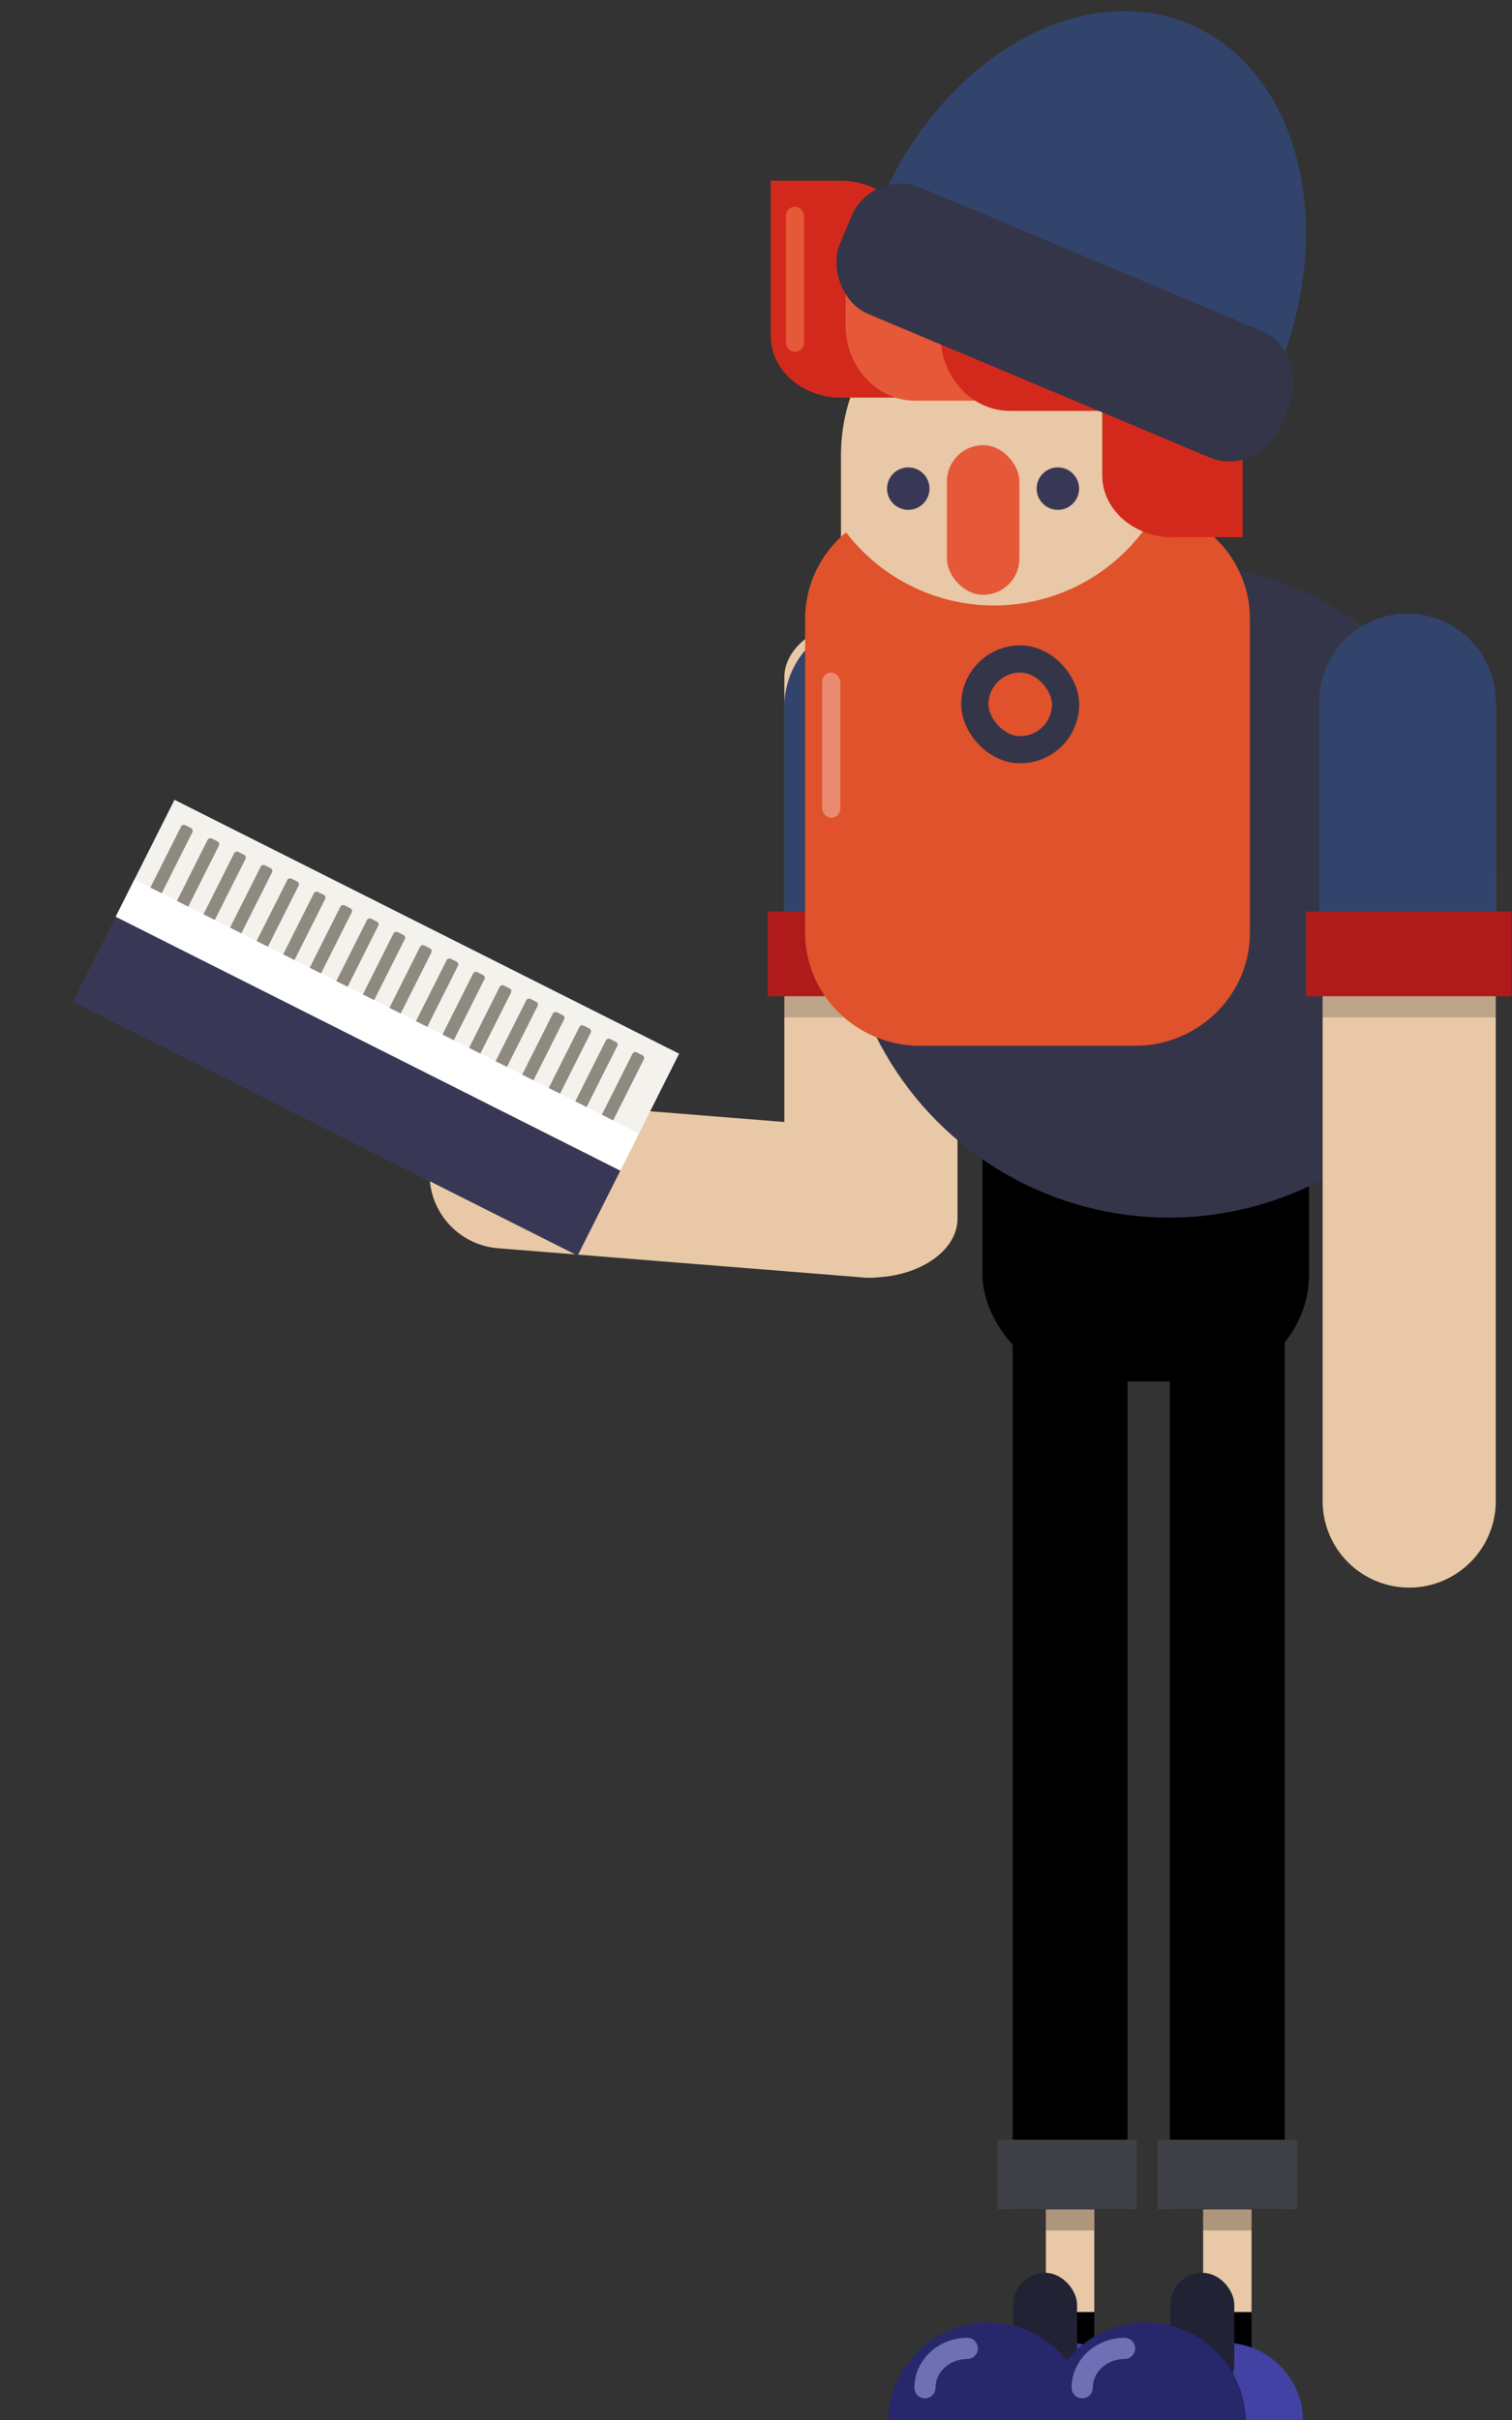 <svg xmlns="http://www.w3.org/2000/svg" width="500" height="800" viewBox="0 0 500 800"><rect x="0" y="0" width="500" height="800" fill="#333333" stroke="none"/><defs><style>.cls-1{fill:#e8c8a6;}.cls-2{fill:#32446b;}.cls-3{fill:#af1b1b;}.cls-11,.cls-16,.cls-4{fill:none;}.cls-5{opacity:0.18;}.cls-6{fill:#353549;}.cls-7{fill:#383856;}.cls-8{fill:#e55838;}.cls-9{fill:#d3291c;}.cls-10{fill:#e0522b;}.cls-11{stroke:#353549;stroke-width:9px;}.cls-11,.cls-16{stroke-linecap:round;stroke-miterlimit:10;}.cls-12{fill:#4242a5;}.cls-13{fill:#222235;}.cls-14{fill:#27276b;}.cls-15{fill:#404047;}.cls-16{stroke:#6f6fb5;stroke-width:7px;}.cls-17{opacity:0.25;}.cls-18,.cls-21{fill:#fff;}.cls-18{opacity:0.33;}.cls-19{fill:#f4f2ed;}.cls-20{fill:#8e8a80;}</style></defs><g id="Layer_5" data-name="Layer 5"><path class="cls-1" d="M316.63,223.88v179c0,10.68-12.87,19.43-28.62,19.43s-28.63-8.75-28.63-19.43v-179c0-10.69,12.88-19.43,28.63-19.43a36.49,36.49,0,0,1,20.22,5.7C313.41,213.68,316.63,218.53,316.63,223.88Z"/><path class="cls-2" d="M316.63,233.06v77.28H259.38V233.06a28.63,28.63,0,0,1,57.25,0Z"/><rect class="cls-3" x="253.87" y="301.34" width="68" height="28"/><rect class="cls-4" x="258.87" y="329.34" width="58" height="15"/><rect class="cls-5" x="259.38" y="329.34" width="57.25" height="7"/><rect class="cls-1" x="202.01" y="309.41" width="49" height="170.44" rx="24.5" transform="matrix(0.08, -1, 1, 0.08, -185.4, 587.94)"/><rect x="324.87" y="291.78" width="108" height="164.9" rx="35.38"/><rect x="334.87" y="402.34" width="38" height="328"/><rect x="386.87" y="402.34" width="38" height="328"/><circle class="cls-6" cx="386.58" cy="294.23" r="108.29"/><rect class="cls-1" x="278.09" y="89.68" width="121.86" height="191.85" rx="60.93"/><circle class="cls-1" cx="338.78" cy="204.32" r="60.5"/><circle class="cls-7" cx="300.35" cy="161.53" r="7.02"/><circle class="cls-7" cx="349.82" cy="161.53" r="7.02"/><rect class="cls-8" x="313.13" y="147.17" width="23.98" height="49.47" rx="11.99"/><path class="cls-9" d="M278.09,59.74H254.87V80.1h0v31c0,10.91,9.9,19.88,22.21,20.34v0H301.3V80.1C301.3,68.9,290.85,59.74,278.09,59.74Z"/><path class="cls-8" d="M360.51,107.62v24.83H302.59c-12.3,0-22.41-10.59-22.94-23.75h0V82.79h57.92C350.17,82.79,360.51,94,360.51,107.62Z"/><path class="cls-9" d="M391.93,111v24.83H334c-12.3,0-22.42-10.59-22.94-23.75h0V86.13H369C381.59,86.13,391.93,97.31,391.93,111Z"/><path class="cls-10" d="M413.32,204.57v103.8c0,20.53-17.06,37.33-37.9,37.33H304.15c-20.84,0-37.9-16.8-37.9-37.33V204.57A37.08,37.08,0,0,1,279.8,176,61.66,61.66,0,0,0,382.89,168C400.19,171.41,413.32,186.55,413.32,204.57Z"/><path class="cls-9" d="M387.71,105.86H364.5v20.37h0v31c0,10.9,9.9,19.87,22.21,20.34v0h24.22V126.23C410.93,115,400.48,105.86,387.71,105.86Z"/><path class="cls-2" d="M422.25,123.33c20.36-48.46,7.4-100.12-28.95-115.39S311,19.57,290.63,68"/><rect class="cls-6" x="273.47" y="84" width="157.59" height="45.25" rx="17.61" transform="translate(68.8 -128.12) rotate(22.79)"/><rect class="cls-11" x="322.37" y="217.84" width="30" height="30" rx="15"/><path class="cls-1" d="M494.63,233.06V496.73a28.63,28.63,0,0,1-57.25,0V233.06a28.63,28.63,0,0,1,57.25,0Z"/><path class="cls-2" d="M494.63,231.52v78.82H436.24V231.52a29.2,29.2,0,0,1,58.39,0Z"/><rect class="cls-3" x="431.87" y="301.34" width="68" height="28"/><rect class="cls-5" x="437.38" y="329.34" width="57.25" height="7"/><rect class="cls-1" x="345.87" y="730.34" width="16" height="34"/><rect class="cls-1" x="397.87" y="730.34" width="16" height="34"/><rect x="345.87" y="764.34" width="16" height="16"/><rect x="397.87" y="764.34" width="16" height="16"/><path class="cls-12" d="M327.13,800.34a25.87,25.87,0,1,1,51.74,0"/><rect class="cls-13" x="335.04" y="751.34" width="21.13" height="40.78" rx="10.56"/><path class="cls-14" d="M293.65,800.34a33.18,33.18,0,0,1,66.35,0"/><path class="cls-12" d="M379.13,800.34a25.87,25.87,0,1,1,51.74,0"/><rect class="cls-13" x="387.04" y="751.34" width="21.13" height="40.78" rx="10.56"/><path class="cls-14" d="M345.65,800.34a33.18,33.18,0,0,1,66.35,0"/><rect class="cls-15" x="329.87" y="707.34" width="46" height="23"/><rect class="cls-15" x="382.87" y="707.34" width="46" height="23"/><path class="cls-16" d="M305.87,789.34c0-7.18,6.27-13,14-13"/><path class="cls-16" d="M357.87,789.34c0-7.18,6.27-13,14-13"/><rect class="cls-17" x="397.87" y="730.34" width="16" height="7"/><rect class="cls-17" x="345.87" y="730.34" width="16" height="7"/><rect class="cls-8" x="259.87" y="68.34" width="6" height="48" rx="3"/><rect class="cls-18" x="271.87" y="222.34" width="6" height="48" rx="3"/><rect class="cls-19" x="109.79" y="232.33" width="43.26" height="186.79" transform="translate(-218.62 296.74) rotate(-63.3)"/><rect class="cls-20" x="16.6" y="299.3" width="62.92" height="4.19" rx="1" transform="translate(-242.78 208.88) rotate(-63.3)"/><rect class="cls-20" x="25.38" y="303.71" width="62.92" height="4.19" rx="1" transform="translate(-241.89 219.16) rotate(-63.3)"/><rect class="cls-20" x="34.17" y="308.13" width="62.92" height="4.19" rx="1" transform="translate(-241.01 229.44) rotate(-63.3)"/><rect class="cls-20" x="42.95" y="312.55" width="62.92" height="4.19" rx="1" transform="translate(-240.12 239.72) rotate(-63.3)"/><rect class="cls-20" x="51.73" y="316.97" width="62.92" height="4.19" rx="1" transform="translate(-239.23 250) rotate(-63.3)"/><rect class="cls-20" x="60.51" y="321.39" width="62.92" height="4.19" rx="1" transform="translate(-238.34 260.27) rotate(-63.3)"/><rect class="cls-20" x="69.3" y="325.8" width="62.92" height="4.19" rx="1" transform="translate(-237.45 270.55) rotate(-63.3)"/><rect class="cls-20" x="78.08" y="330.22" width="62.92" height="4.19" rx="1" transform="translate(-236.56 280.83) rotate(-63.3)"/><rect class="cls-20" x="86.86" y="334.64" width="62.92" height="4.19" rx="1" transform="translate(-235.67 291.11) rotate(-63.3)"/><rect class="cls-20" x="95.64" y="339.06" width="62.92" height="4.19" rx="1" transform="translate(-234.78 301.39) rotate(-63.3)"/><rect class="cls-20" x="104.42" y="343.48" width="62.92" height="4.19" rx="1" transform="translate(-233.89 311.66) rotate(-63.3)"/><rect class="cls-20" x="113.21" y="347.89" width="62.92" height="4.19" rx="1" transform="translate(-233.01 321.94) rotate(-63.3)"/><rect class="cls-20" x="121.99" y="352.31" width="62.92" height="4.19" rx="1" transform="translate(-232.12 332.22) rotate(-63.3)"/><rect class="cls-20" x="130.77" y="356.73" width="62.92" height="4.19" rx="1" transform="translate(-231.23 342.5) rotate(-63.3)"/><rect class="cls-20" x="139.55" y="361.15" width="62.92" height="4.19" rx="1" transform="translate(-230.34 352.78) rotate(-63.3)"/><rect class="cls-20" x="148.34" y="365.57" width="62.92" height="4.19" rx="1" transform="translate(-229.45 363.05) rotate(-63.3)"/><rect class="cls-20" x="157.12" y="369.98" width="62.92" height="4.19" rx="1" transform="translate(-228.56 373.33) rotate(-63.3)"/><rect class="cls-20" x="165.9" y="374.4" width="62.92" height="4.19" rx="1" transform="translate(-227.67 383.61) rotate(-63.3)"/><rect class="cls-7" x="98.9" y="265.7" width="31.46" height="186.79" transform="translate(-257.67 300.12) rotate(-63.3)"/><rect class="cls-21" x="117.91" y="245.5" width="13.76" height="186.79" transform="translate(-234.03 298.08) rotate(-63.3)"/></g></svg>